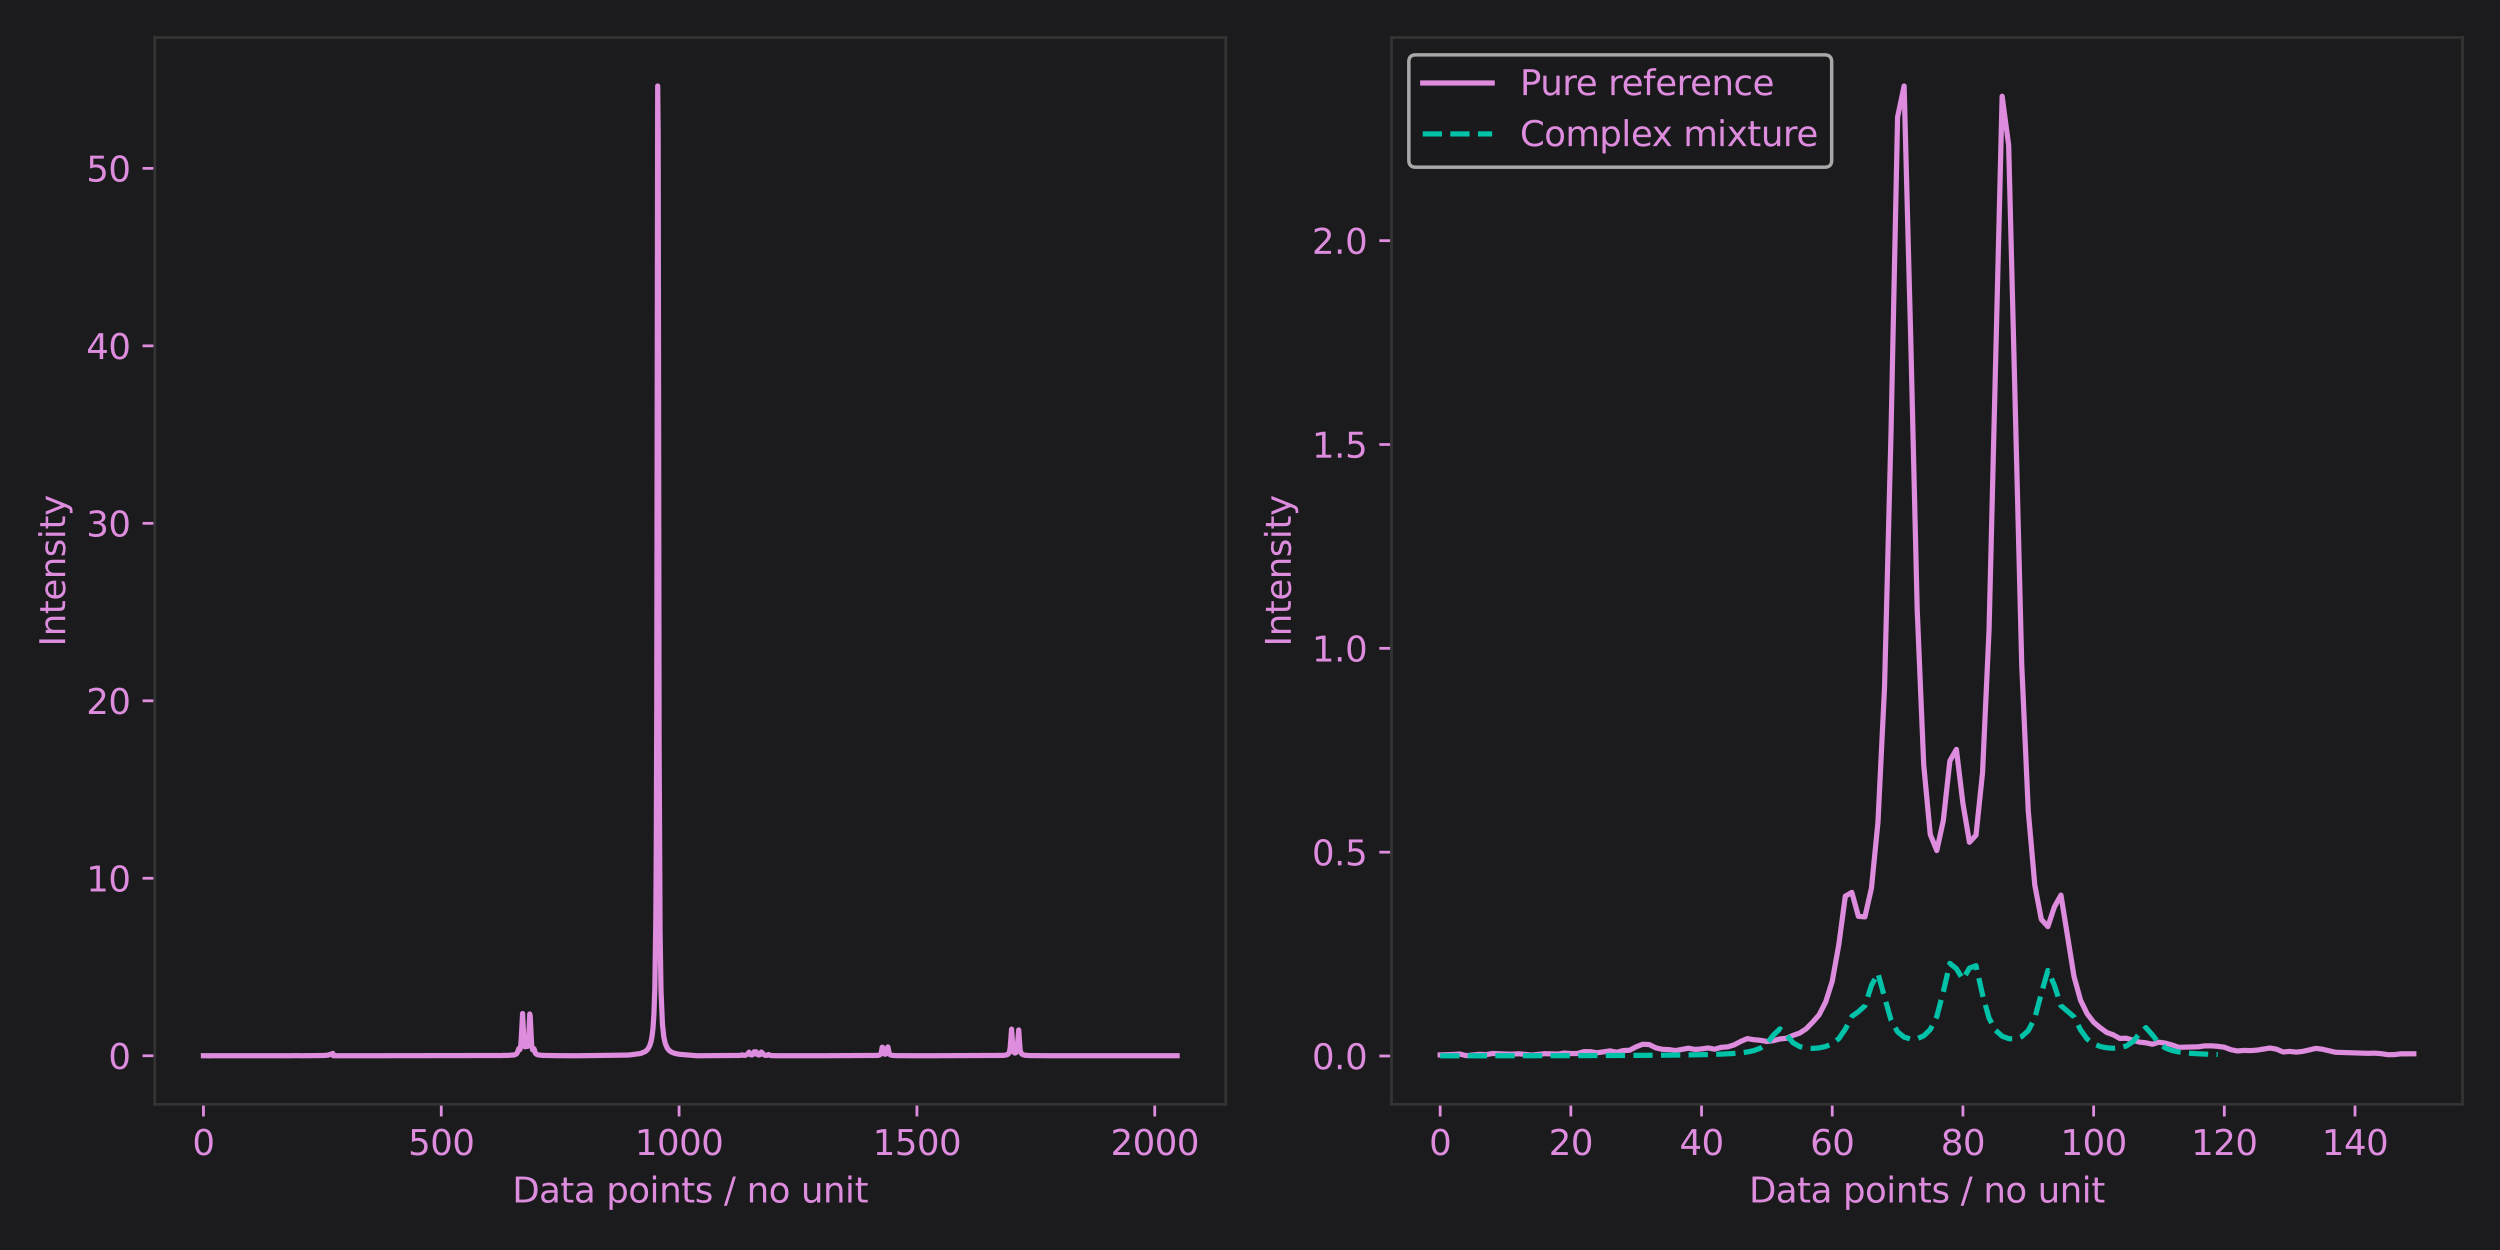 <?xml version="1.0" encoding="utf-8" standalone="no"?>
<!DOCTYPE svg PUBLIC "-//W3C//DTD SVG 1.1//EN"
  "http://www.w3.org/Graphics/SVG/1.1/DTD/svg11.dtd">
<svg xmlns:xlink="http://www.w3.org/1999/xlink" width="720pt" height="360pt" viewBox="0 0 720 360" xmlns="http://www.w3.org/2000/svg" version="1.1">
 <defs>
  <style type="text/css">*{stroke-linejoin: round; stroke-linecap: butt}</style>
 </defs>
 <g id="figure_1">
  <g id="patch_1">
   <path d="M 0 360 
L 720 360 
L 720 0 
L 0 0 
z
" style="fill: #1b1b1d"/>
  </g>
  <g id="axes_1">
   <g id="patch_2">
    <path d="M 44.57 318.04 
L 353.025 318.04 
L 353.025 10.8 
L 44.57 10.8 
z
" style="fill: #1b1b1d"/>
   </g>
   <g id="matplotlib.axis_1">
    <g id="xtick_1">
     <g id="line2d_1">
      <defs>
       <path id="mb7149b806e" d="M 0 0 
L 0 3.5 
" style="stroke: #de8cde; stroke-width: 0.8"/>
      </defs>
      <g>
       <use xlink:href="#mb7149b806e" x="58.591" y="318.04" style="fill: #de8cde; stroke: #de8cde; stroke-width: 0.8"/>
      </g>
     </g>
     <g id="text_1">
      <!-- 0 -->
      <g style="fill: #de8cde" transform="translate(55.409 332.638) scale(0.1 -0.1)">
       <defs>
        <path id="DejaVuSans-30" d="M 2034 4250 
Q 1547 4250 1301 3770 
Q 1056 3291 1056 2328 
Q 1056 1369 1301 889 
Q 1547 409 2034 409 
Q 2525 409 2770 889 
Q 3016 1369 3016 2328 
Q 3016 3291 2770 3770 
Q 2525 4250 2034 4250 
z
M 2034 4750 
Q 2819 4750 3233 4129 
Q 3647 3509 3647 2328 
Q 3647 1150 3233 529 
Q 2819 -91 2034 -91 
Q 1250 -91 836 529 
Q 422 1150 422 2328 
Q 422 3509 836 4129 
Q 1250 4750 2034 4750 
z
" transform="scale(0.016)"/>
       </defs>
       <use xlink:href="#DejaVuSans-30"/>
      </g>
     </g>
    </g>
    <g id="xtick_2">
     <g id="line2d_2">
      <g>
       <use xlink:href="#mb7149b806e" x="127.084" y="318.04" style="fill: #de8cde; stroke: #de8cde; stroke-width: 0.8"/>
      </g>
     </g>
     <g id="text_2">
      <!-- 500 -->
      <g style="fill: #de8cde" transform="translate(117.541 332.638) scale(0.1 -0.1)">
       <defs>
        <path id="DejaVuSans-35" d="M 691 4666 
L 3169 4666 
L 3169 4134 
L 1269 4134 
L 1269 2991 
Q 1406 3038 1543 3061 
Q 1681 3084 1819 3084 
Q 2600 3084 3056 2656 
Q 3513 2228 3513 1497 
Q 3513 744 3044 326 
Q 2575 -91 1722 -91 
Q 1428 -91 1123 -41 
Q 819 9 494 109 
L 494 744 
Q 775 591 1075 516 
Q 1375 441 1709 441 
Q 2250 441 2565 725 
Q 2881 1009 2881 1497 
Q 2881 1984 2565 2268 
Q 2250 2553 1709 2553 
Q 1456 2553 1204 2497 
Q 953 2441 691 2322 
L 691 4666 
z
" transform="scale(0.016)"/>
       </defs>
       <use xlink:href="#DejaVuSans-35"/>
       <use xlink:href="#DejaVuSans-30" transform="translate(63.623 0)"/>
       <use xlink:href="#DejaVuSans-30" transform="translate(127.246 0)"/>
      </g>
     </g>
    </g>
    <g id="xtick_3">
     <g id="line2d_3">
      <g>
       <use xlink:href="#mb7149b806e" x="195.578" y="318.04" style="fill: #de8cde; stroke: #de8cde; stroke-width: 0.8"/>
      </g>
     </g>
     <g id="text_3">
      <!-- 1000 -->
      <g style="fill: #de8cde" transform="translate(182.853 332.638) scale(0.1 -0.1)">
       <defs>
        <path id="DejaVuSans-31" d="M 794 531 
L 1825 531 
L 1825 4091 
L 703 3866 
L 703 4441 
L 1819 4666 
L 2450 4666 
L 2450 531 
L 3481 531 
L 3481 0 
L 794 0 
L 794 531 
z
" transform="scale(0.016)"/>
       </defs>
       <use xlink:href="#DejaVuSans-31"/>
       <use xlink:href="#DejaVuSans-30" transform="translate(63.623 0)"/>
       <use xlink:href="#DejaVuSans-30" transform="translate(127.246 0)"/>
       <use xlink:href="#DejaVuSans-30" transform="translate(190.869 0)"/>
      </g>
     </g>
    </g>
    <g id="xtick_4">
     <g id="line2d_4">
      <g>
       <use xlink:href="#mb7149b806e" x="264.072" y="318.04" style="fill: #de8cde; stroke: #de8cde; stroke-width: 0.8"/>
      </g>
     </g>
     <g id="text_4">
      <!-- 1500 -->
      <g style="fill: #de8cde" transform="translate(251.347 332.638) scale(0.1 -0.1)">
       <use xlink:href="#DejaVuSans-31"/>
       <use xlink:href="#DejaVuSans-35" transform="translate(63.623 0)"/>
       <use xlink:href="#DejaVuSans-30" transform="translate(127.246 0)"/>
       <use xlink:href="#DejaVuSans-30" transform="translate(190.869 0)"/>
      </g>
     </g>
    </g>
    <g id="xtick_5">
     <g id="line2d_5">
      <g>
       <use xlink:href="#mb7149b806e" x="332.566" y="318.04" style="fill: #de8cde; stroke: #de8cde; stroke-width: 0.8"/>
      </g>
     </g>
     <g id="text_5">
      <!-- 2000 -->
      <g style="fill: #de8cde" transform="translate(319.841 332.638) scale(0.1 -0.1)">
       <defs>
        <path id="DejaVuSans-32" d="M 1228 531 
L 3431 531 
L 3431 0 
L 469 0 
L 469 531 
Q 828 903 1448 1529 
Q 2069 2156 2228 2338 
Q 2531 2678 2651 2914 
Q 2772 3150 2772 3378 
Q 2772 3750 2511 3984 
Q 2250 4219 1831 4219 
Q 1534 4219 1204 4116 
Q 875 4013 500 3803 
L 500 4441 
Q 881 4594 1212 4672 
Q 1544 4750 1819 4750 
Q 2544 4750 2975 4387 
Q 3406 4025 3406 3419 
Q 3406 3131 3298 2873 
Q 3191 2616 2906 2266 
Q 2828 2175 2409 1742 
Q 1991 1309 1228 531 
z
" transform="scale(0.016)"/>
       </defs>
       <use xlink:href="#DejaVuSans-32"/>
       <use xlink:href="#DejaVuSans-30" transform="translate(63.623 0)"/>
       <use xlink:href="#DejaVuSans-30" transform="translate(127.246 0)"/>
       <use xlink:href="#DejaVuSans-30" transform="translate(190.869 0)"/>
      </g>
     </g>
    </g>
    <g id="text_6">
     <!-- Data points / no unit -->
     <g style="fill: #de8cde" transform="translate(147.548 346.317) scale(0.1 -0.1)">
      <defs>
       <path id="DejaVuSans-44" d="M 1259 4147 
L 1259 519 
L 2022 519 
Q 2988 519 3436 956 
Q 3884 1394 3884 2338 
Q 3884 3275 3436 3711 
Q 2988 4147 2022 4147 
L 1259 4147 
z
M 628 4666 
L 1925 4666 
Q 3281 4666 3915 4102 
Q 4550 3538 4550 2338 
Q 4550 1131 3912 565 
Q 3275 0 1925 0 
L 628 0 
L 628 4666 
z
" transform="scale(0.016)"/>
       <path id="DejaVuSans-61" d="M 2194 1759 
Q 1497 1759 1228 1600 
Q 959 1441 959 1056 
Q 959 750 1161 570 
Q 1363 391 1709 391 
Q 2188 391 2477 730 
Q 2766 1069 2766 1631 
L 2766 1759 
L 2194 1759 
z
M 3341 1997 
L 3341 0 
L 2766 0 
L 2766 531 
Q 2569 213 2275 61 
Q 1981 -91 1556 -91 
Q 1019 -91 701 211 
Q 384 513 384 1019 
Q 384 1609 779 1909 
Q 1175 2209 1959 2209 
L 2766 2209 
L 2766 2266 
Q 2766 2663 2505 2880 
Q 2244 3097 1772 3097 
Q 1472 3097 1187 3025 
Q 903 2953 641 2809 
L 641 3341 
Q 956 3463 1253 3523 
Q 1550 3584 1831 3584 
Q 2591 3584 2966 3190 
Q 3341 2797 3341 1997 
z
" transform="scale(0.016)"/>
       <path id="DejaVuSans-74" d="M 1172 4494 
L 1172 3500 
L 2356 3500 
L 2356 3053 
L 1172 3053 
L 1172 1153 
Q 1172 725 1289 603 
Q 1406 481 1766 481 
L 2356 481 
L 2356 0 
L 1766 0 
Q 1100 0 847 248 
Q 594 497 594 1153 
L 594 3053 
L 172 3053 
L 172 3500 
L 594 3500 
L 594 4494 
L 1172 4494 
z
" transform="scale(0.016)"/>
       <path id="DejaVuSans-20" transform="scale(0.016)"/>
       <path id="DejaVuSans-70" d="M 1159 525 
L 1159 -1331 
L 581 -1331 
L 581 3500 
L 1159 3500 
L 1159 2969 
Q 1341 3281 1617 3432 
Q 1894 3584 2278 3584 
Q 2916 3584 3314 3078 
Q 3713 2572 3713 1747 
Q 3713 922 3314 415 
Q 2916 -91 2278 -91 
Q 1894 -91 1617 61 
Q 1341 213 1159 525 
z
M 3116 1747 
Q 3116 2381 2855 2742 
Q 2594 3103 2138 3103 
Q 1681 3103 1420 2742 
Q 1159 2381 1159 1747 
Q 1159 1113 1420 752 
Q 1681 391 2138 391 
Q 2594 391 2855 752 
Q 3116 1113 3116 1747 
z
" transform="scale(0.016)"/>
       <path id="DejaVuSans-6f" d="M 1959 3097 
Q 1497 3097 1228 2736 
Q 959 2375 959 1747 
Q 959 1119 1226 758 
Q 1494 397 1959 397 
Q 2419 397 2687 759 
Q 2956 1122 2956 1747 
Q 2956 2369 2687 2733 
Q 2419 3097 1959 3097 
z
M 1959 3584 
Q 2709 3584 3137 3096 
Q 3566 2609 3566 1747 
Q 3566 888 3137 398 
Q 2709 -91 1959 -91 
Q 1206 -91 779 398 
Q 353 888 353 1747 
Q 353 2609 779 3096 
Q 1206 3584 1959 3584 
z
" transform="scale(0.016)"/>
       <path id="DejaVuSans-69" d="M 603 3500 
L 1178 3500 
L 1178 0 
L 603 0 
L 603 3500 
z
M 603 4863 
L 1178 4863 
L 1178 4134 
L 603 4134 
L 603 4863 
z
" transform="scale(0.016)"/>
       <path id="DejaVuSans-6e" d="M 3513 2113 
L 3513 0 
L 2938 0 
L 2938 2094 
Q 2938 2591 2744 2837 
Q 2550 3084 2163 3084 
Q 1697 3084 1428 2787 
Q 1159 2491 1159 1978 
L 1159 0 
L 581 0 
L 581 3500 
L 1159 3500 
L 1159 2956 
Q 1366 3272 1645 3428 
Q 1925 3584 2291 3584 
Q 2894 3584 3203 3211 
Q 3513 2838 3513 2113 
z
" transform="scale(0.016)"/>
       <path id="DejaVuSans-73" d="M 2834 3397 
L 2834 2853 
Q 2591 2978 2328 3040 
Q 2066 3103 1784 3103 
Q 1356 3103 1142 2972 
Q 928 2841 928 2578 
Q 928 2378 1081 2264 
Q 1234 2150 1697 2047 
L 1894 2003 
Q 2506 1872 2764 1633 
Q 3022 1394 3022 966 
Q 3022 478 2636 193 
Q 2250 -91 1575 -91 
Q 1294 -91 989 -36 
Q 684 19 347 128 
L 347 722 
Q 666 556 975 473 
Q 1284 391 1588 391 
Q 1994 391 2212 530 
Q 2431 669 2431 922 
Q 2431 1156 2273 1281 
Q 2116 1406 1581 1522 
L 1381 1569 
Q 847 1681 609 1914 
Q 372 2147 372 2553 
Q 372 3047 722 3315 
Q 1072 3584 1716 3584 
Q 2034 3584 2315 3537 
Q 2597 3491 2834 3397 
z
" transform="scale(0.016)"/>
       <path id="DejaVuSans-2f" d="M 1625 4666 
L 2156 4666 
L 531 -594 
L 0 -594 
L 1625 4666 
z
" transform="scale(0.016)"/>
       <path id="DejaVuSans-75" d="M 544 1381 
L 544 3500 
L 1119 3500 
L 1119 1403 
Q 1119 906 1312 657 
Q 1506 409 1894 409 
Q 2359 409 2629 706 
Q 2900 1003 2900 1516 
L 2900 3500 
L 3475 3500 
L 3475 0 
L 2900 0 
L 2900 538 
Q 2691 219 2414 64 
Q 2138 -91 1772 -91 
Q 1169 -91 856 284 
Q 544 659 544 1381 
z
M 1991 3584 
L 1991 3584 
z
" transform="scale(0.016)"/>
      </defs>
      <use xlink:href="#DejaVuSans-44"/>
      <use xlink:href="#DejaVuSans-61" transform="translate(77.002 0)"/>
      <use xlink:href="#DejaVuSans-74" transform="translate(138.281 0)"/>
      <use xlink:href="#DejaVuSans-61" transform="translate(177.49 0)"/>
      <use xlink:href="#DejaVuSans-20" transform="translate(238.77 0)"/>
      <use xlink:href="#DejaVuSans-70" transform="translate(270.557 0)"/>
      <use xlink:href="#DejaVuSans-6f" transform="translate(334.033 0)"/>
      <use xlink:href="#DejaVuSans-69" transform="translate(395.215 0)"/>
      <use xlink:href="#DejaVuSans-6e" transform="translate(422.998 0)"/>
      <use xlink:href="#DejaVuSans-74" transform="translate(486.377 0)"/>
      <use xlink:href="#DejaVuSans-73" transform="translate(525.586 0)"/>
      <use xlink:href="#DejaVuSans-20" transform="translate(577.686 0)"/>
      <use xlink:href="#DejaVuSans-2f" transform="translate(609.473 0)"/>
      <use xlink:href="#DejaVuSans-20" transform="translate(643.164 0)"/>
      <use xlink:href="#DejaVuSans-6e" transform="translate(674.951 0)"/>
      <use xlink:href="#DejaVuSans-6f" transform="translate(738.33 0)"/>
      <use xlink:href="#DejaVuSans-20" transform="translate(799.512 0)"/>
      <use xlink:href="#DejaVuSans-75" transform="translate(831.299 0)"/>
      <use xlink:href="#DejaVuSans-6e" transform="translate(894.678 0)"/>
      <use xlink:href="#DejaVuSans-69" transform="translate(958.057 0)"/>
      <use xlink:href="#DejaVuSans-74" transform="translate(985.84 0)"/>
     </g>
    </g>
   </g>
   <g id="matplotlib.axis_2">
    <g id="ytick_1">
     <g id="line2d_6">
      <defs>
       <path id="m77888a4be8" d="M 0 0 
L -3.5 0 
" style="stroke: #de8cde; stroke-width: 0.8"/>
      </defs>
      <g>
       <use xlink:href="#m77888a4be8" x="44.57" y="304.058" style="fill: #de8cde; stroke: #de8cde; stroke-width: 0.8"/>
      </g>
     </g>
     <g id="text_7">
      <!-- 0 -->
      <g style="fill: #de8cde" transform="translate(31.207 307.858) scale(0.1 -0.1)">
       <use xlink:href="#DejaVuSans-30"/>
      </g>
     </g>
    </g>
    <g id="ytick_2">
     <g id="line2d_7">
      <g>
       <use xlink:href="#m77888a4be8" x="44.57" y="252.945" style="fill: #de8cde; stroke: #de8cde; stroke-width: 0.8"/>
      </g>
     </g>
     <g id="text_8">
      <!-- 10 -->
      <g style="fill: #de8cde" transform="translate(24.845 256.744) scale(0.1 -0.1)">
       <use xlink:href="#DejaVuSans-31"/>
       <use xlink:href="#DejaVuSans-30" transform="translate(63.623 0)"/>
      </g>
     </g>
    </g>
    <g id="ytick_3">
     <g id="line2d_8">
      <g>
       <use xlink:href="#m77888a4be8" x="44.57" y="201.831" style="fill: #de8cde; stroke: #de8cde; stroke-width: 0.8"/>
      </g>
     </g>
     <g id="text_9">
      <!-- 20 -->
      <g style="fill: #de8cde" transform="translate(24.845 205.63) scale(0.1 -0.1)">
       <use xlink:href="#DejaVuSans-32"/>
       <use xlink:href="#DejaVuSans-30" transform="translate(63.623 0)"/>
      </g>
     </g>
    </g>
    <g id="ytick_4">
     <g id="line2d_9">
      <g>
       <use xlink:href="#m77888a4be8" x="44.57" y="150.717" style="fill: #de8cde; stroke: #de8cde; stroke-width: 0.8"/>
      </g>
     </g>
     <g id="text_10">
      <!-- 30 -->
      <g style="fill: #de8cde" transform="translate(24.845 154.516) scale(0.1 -0.1)">
       <defs>
        <path id="DejaVuSans-33" d="M 2597 2516 
Q 3050 2419 3304 2112 
Q 3559 1806 3559 1356 
Q 3559 666 3084 287 
Q 2609 -91 1734 -91 
Q 1441 -91 1130 -33 
Q 819 25 488 141 
L 488 750 
Q 750 597 1062 519 
Q 1375 441 1716 441 
Q 2309 441 2620 675 
Q 2931 909 2931 1356 
Q 2931 1769 2642 2001 
Q 2353 2234 1838 2234 
L 1294 2234 
L 1294 2753 
L 1863 2753 
Q 2328 2753 2575 2939 
Q 2822 3125 2822 3475 
Q 2822 3834 2567 4026 
Q 2313 4219 1838 4219 
Q 1578 4219 1281 4162 
Q 984 4106 628 3988 
L 628 4550 
Q 988 4650 1302 4700 
Q 1616 4750 1894 4750 
Q 2613 4750 3031 4423 
Q 3450 4097 3450 3541 
Q 3450 3153 3228 2886 
Q 3006 2619 2597 2516 
z
" transform="scale(0.016)"/>
       </defs>
       <use xlink:href="#DejaVuSans-33"/>
       <use xlink:href="#DejaVuSans-30" transform="translate(63.623 0)"/>
      </g>
     </g>
    </g>
    <g id="ytick_5">
     <g id="line2d_10">
      <g>
       <use xlink:href="#m77888a4be8" x="44.57" y="99.603" style="fill: #de8cde; stroke: #de8cde; stroke-width: 0.8"/>
      </g>
     </g>
     <g id="text_11">
      <!-- 40 -->
      <g style="fill: #de8cde" transform="translate(24.845 103.402) scale(0.1 -0.1)">
       <defs>
        <path id="DejaVuSans-34" d="M 2419 4116 
L 825 1625 
L 2419 1625 
L 2419 4116 
z
M 2253 4666 
L 3047 4666 
L 3047 1625 
L 3713 1625 
L 3713 1100 
L 3047 1100 
L 3047 0 
L 2419 0 
L 2419 1100 
L 313 1100 
L 313 1709 
L 2253 4666 
z
" transform="scale(0.016)"/>
       </defs>
       <use xlink:href="#DejaVuSans-34"/>
       <use xlink:href="#DejaVuSans-30" transform="translate(63.623 0)"/>
      </g>
     </g>
    </g>
    <g id="ytick_6">
     <g id="line2d_11">
      <g>
       <use xlink:href="#m77888a4be8" x="44.57" y="48.49" style="fill: #de8cde; stroke: #de8cde; stroke-width: 0.8"/>
      </g>
     </g>
     <g id="text_12">
      <!-- 50 -->
      <g style="fill: #de8cde" transform="translate(24.845 52.289) scale(0.1 -0.1)">
       <use xlink:href="#DejaVuSans-35"/>
       <use xlink:href="#DejaVuSans-30" transform="translate(63.623 0)"/>
      </g>
     </g>
    </g>
    <g id="text_13">
     <!-- Intensity -->
     <g style="fill: #de8cde" transform="translate(18.765 186.183) rotate(-90) scale(0.1 -0.1)">
      <defs>
       <path id="DejaVuSans-49" d="M 628 4666 
L 1259 4666 
L 1259 0 
L 628 0 
L 628 4666 
z
" transform="scale(0.016)"/>
       <path id="DejaVuSans-65" d="M 3597 1894 
L 3597 1613 
L 953 1613 
Q 991 1019 1311 708 
Q 1631 397 2203 397 
Q 2534 397 2845 478 
Q 3156 559 3463 722 
L 3463 178 
Q 3153 47 2828 -22 
Q 2503 -91 2169 -91 
Q 1331 -91 842 396 
Q 353 884 353 1716 
Q 353 2575 817 3079 
Q 1281 3584 2069 3584 
Q 2775 3584 3186 3129 
Q 3597 2675 3597 1894 
z
M 3022 2063 
Q 3016 2534 2758 2815 
Q 2500 3097 2075 3097 
Q 1594 3097 1305 2825 
Q 1016 2553 972 2059 
L 3022 2063 
z
" transform="scale(0.016)"/>
       <path id="DejaVuSans-79" d="M 2059 -325 
Q 1816 -950 1584 -1140 
Q 1353 -1331 966 -1331 
L 506 -1331 
L 506 -850 
L 844 -850 
Q 1081 -850 1212 -737 
Q 1344 -625 1503 -206 
L 1606 56 
L 191 3500 
L 800 3500 
L 1894 763 
L 2988 3500 
L 3597 3500 
L 2059 -325 
z
" transform="scale(0.016)"/>
      </defs>
      <use xlink:href="#DejaVuSans-49"/>
      <use xlink:href="#DejaVuSans-6e" transform="translate(29.492 0)"/>
      <use xlink:href="#DejaVuSans-74" transform="translate(92.871 0)"/>
      <use xlink:href="#DejaVuSans-65" transform="translate(132.08 0)"/>
      <use xlink:href="#DejaVuSans-6e" transform="translate(193.604 0)"/>
      <use xlink:href="#DejaVuSans-73" transform="translate(256.982 0)"/>
      <use xlink:href="#DejaVuSans-69" transform="translate(309.082 0)"/>
      <use xlink:href="#DejaVuSans-74" transform="translate(336.865 0)"/>
      <use xlink:href="#DejaVuSans-79" transform="translate(376.074 0)"/>
     </g>
    </g>
   </g>
   <g id="line2d_12">
    <path d="M 58.591 304.046 
L 59.961 304.059 
L 61.056 304.059 
L 63.933 304.048 
L 64.481 304.053 
L 66.262 304.053 
L 81.057 304.059 
L 83.522 304.052 
L 85.44 304.025 
L 86.947 304.051 
L 88.043 304.039 
L 92.016 303.998 
L 92.838 303.994 
L 94.481 303.89 
L 95.714 303.463 
L 95.851 303.369 
L 95.988 304.052 
L 97.495 304.061 
L 98.454 304.051 
L 102.29 304.056 
L 102.975 304.05 
L 104.071 304.054 
L 144.756 303.986 
L 145.167 303.915 
L 145.715 303.99 
L 147.496 303.861 
L 148.044 303.836 
L 148.729 303.541 
L 149.003 303.121 
L 149.413 302.007 
L 149.55 302.307 
L 149.687 302.314 
L 149.824 301.953 
L 149.961 301.126 
L 150.098 299.442 
L 150.509 291.896 
L 150.92 300.408 
L 151.194 301.482 
L 151.331 301.106 
L 151.605 300.214 
L 151.879 301.378 
L 152.016 301.29 
L 152.153 300.507 
L 152.29 298.712 
L 152.564 292.025 
L 152.701 292.641 
L 153.112 300.986 
L 153.386 302.346 
L 153.523 302.435 
L 153.797 302.041 
L 154.208 303.359 
L 154.619 303.703 
L 155.167 303.835 
L 156.263 303.949 
L 160.099 304.021 
L 165.441 304.057 
L 166.263 304.055 
L 180.099 303.874 
L 181.332 303.823 
L 184.482 303.405 
L 185.852 302.833 
L 186.537 302.197 
L 187.085 301.245 
L 187.496 299.965 
L 187.77 298.564 
L 188.044 296.322 
L 188.318 292.371 
L 188.592 284.511 
L 188.866 265.63 
L 189.003 244.962 
L 189.14 205.585 
L 189.414 24.765 
L 189.551 39.086 
L 189.825 214.134 
L 190.099 268.025 
L 190.373 285.429 
L 190.784 294.966 
L 191.195 298.712 
L 191.606 300.543 
L 192.154 301.835 
L 192.702 302.516 
L 193.386 303.015 
L 194.345 303.375 
L 195.578 303.628 
L 200.784 304.057 
L 213.25 303.96 
L 213.798 303.797 
L 214.209 303.959 
L 214.757 303.904 
L 215.031 303.722 
L 215.305 303.503 
L 215.441 303.429 
L 215.715 303.022 
L 216.126 303.755 
L 216.537 303.84 
L 216.811 303.726 
L 217.085 303.251 
L 217.222 302.897 
L 217.496 303.097 
L 217.77 302.926 
L 218.181 303.736 
L 218.592 303.843 
L 218.866 303.74 
L 219.14 303.272 
L 219.277 302.985 
L 219.825 303.567 
L 220.236 303.905 
L 220.784 303.955 
L 221.195 303.777 
L 221.332 303.702 
L 221.88 303.99 
L 223.113 304.043 
L 236.127 304.057 
L 252.839 303.96 
L 253.387 303.802 
L 253.661 303.519 
L 253.798 303.18 
L 254.072 301.594 
L 254.209 301.645 
L 254.483 303.162 
L 254.757 303.588 
L 255.031 303.61 
L 255.305 303.273 
L 255.716 301.515 
L 256.127 303.466 
L 256.401 303.786 
L 256.949 303.957 
L 258.456 304.033 
L 267.223 304.056 
L 289.004 303.957 
L 289.963 303.794 
L 290.374 303.552 
L 290.648 303.129 
L 290.922 301.874 
L 291.333 296.395 
L 291.744 302.216 
L 292.018 303.086 
L 292.292 303.291 
L 292.566 303.167 
L 292.839 302.52 
L 292.976 301.684 
L 293.387 296.617 
L 293.798 302.41 
L 294.072 303.296 
L 294.483 303.71 
L 295.168 303.907 
L 296.675 304.006 
L 302.566 304.05 
L 339.004 304.058 
L 339.004 304.058 
" clip-path="url(#p68153b5eac)" style="fill: none; stroke: #de8cde; stroke-width: 1.5; stroke-linecap: square"/>
   </g>
   <g id="patch_3">
    <path d="M 44.57 318.04 
L 44.57 10.8 
" style="fill: none; stroke: #333333; stroke-width: 0.8; stroke-linejoin: miter; stroke-linecap: square"/>
   </g>
   <g id="patch_4">
    <path d="M 353.025 318.04 
L 353.025 10.8 
" style="fill: none; stroke: #333333; stroke-width: 0.8; stroke-linejoin: miter; stroke-linecap: square"/>
   </g>
   <g id="patch_5">
    <path d="M 44.57 318.04 
L 353.025 318.04 
" style="fill: none; stroke: #333333; stroke-width: 0.8; stroke-linejoin: miter; stroke-linecap: square"/>
   </g>
   <g id="patch_6">
    <path d="M 44.57 10.8 
L 353.025 10.8 
" style="fill: none; stroke: #333333; stroke-width: 0.8; stroke-linejoin: miter; stroke-linecap: square"/>
   </g>
  </g>
  <g id="axes_2">
   <g id="patch_7">
    <path d="M 400.745 318.04 
L 709.2 318.04 
L 709.2 10.8 
L 400.745 10.8 
z
" style="fill: #1b1b1d"/>
   </g>
   <g id="matplotlib.axis_3">
    <g id="xtick_6">
     <g id="line2d_13">
      <g>
       <use xlink:href="#mb7149b806e" x="414.766" y="318.04" style="fill: #de8cde; stroke: #de8cde; stroke-width: 0.8"/>
      </g>
     </g>
     <g id="text_14">
      <!-- 0 -->
      <g style="fill: #de8cde" transform="translate(411.584 332.638) scale(0.1 -0.1)">
       <use xlink:href="#DejaVuSans-30"/>
      </g>
     </g>
    </g>
    <g id="xtick_7">
     <g id="line2d_14">
      <g>
       <use xlink:href="#mb7149b806e" x="452.405" y="318.04" style="fill: #de8cde; stroke: #de8cde; stroke-width: 0.8"/>
      </g>
     </g>
     <g id="text_15">
      <!-- 20 -->
      <g style="fill: #de8cde" transform="translate(446.043 332.638) scale(0.1 -0.1)">
       <use xlink:href="#DejaVuSans-32"/>
       <use xlink:href="#DejaVuSans-30" transform="translate(63.623 0)"/>
      </g>
     </g>
    </g>
    <g id="xtick_8">
     <g id="line2d_15">
      <g>
       <use xlink:href="#mb7149b806e" x="490.045" y="318.04" style="fill: #de8cde; stroke: #de8cde; stroke-width: 0.8"/>
      </g>
     </g>
     <g id="text_16">
      <!-- 40 -->
      <g style="fill: #de8cde" transform="translate(483.682 332.638) scale(0.1 -0.1)">
       <use xlink:href="#DejaVuSans-34"/>
       <use xlink:href="#DejaVuSans-30" transform="translate(63.623 0)"/>
      </g>
     </g>
    </g>
    <g id="xtick_9">
     <g id="line2d_16">
      <g>
       <use xlink:href="#mb7149b806e" x="527.684" y="318.04" style="fill: #de8cde; stroke: #de8cde; stroke-width: 0.8"/>
      </g>
     </g>
     <g id="text_17">
      <!-- 60 -->
      <g style="fill: #de8cde" transform="translate(521.321 332.638) scale(0.1 -0.1)">
       <defs>
        <path id="DejaVuSans-36" d="M 2113 2584 
Q 1688 2584 1439 2293 
Q 1191 2003 1191 1497 
Q 1191 994 1439 701 
Q 1688 409 2113 409 
Q 2538 409 2786 701 
Q 3034 994 3034 1497 
Q 3034 2003 2786 2293 
Q 2538 2584 2113 2584 
z
M 3366 4563 
L 3366 3988 
Q 3128 4100 2886 4159 
Q 2644 4219 2406 4219 
Q 1781 4219 1451 3797 
Q 1122 3375 1075 2522 
Q 1259 2794 1537 2939 
Q 1816 3084 2150 3084 
Q 2853 3084 3261 2657 
Q 3669 2231 3669 1497 
Q 3669 778 3244 343 
Q 2819 -91 2113 -91 
Q 1303 -91 875 529 
Q 447 1150 447 2328 
Q 447 3434 972 4092 
Q 1497 4750 2381 4750 
Q 2619 4750 2861 4703 
Q 3103 4656 3366 4563 
z
" transform="scale(0.016)"/>
       </defs>
       <use xlink:href="#DejaVuSans-36"/>
       <use xlink:href="#DejaVuSans-30" transform="translate(63.623 0)"/>
      </g>
     </g>
    </g>
    <g id="xtick_10">
     <g id="line2d_17">
      <g>
       <use xlink:href="#mb7149b806e" x="565.323" y="318.04" style="fill: #de8cde; stroke: #de8cde; stroke-width: 0.8"/>
      </g>
     </g>
     <g id="text_18">
      <!-- 80 -->
      <g style="fill: #de8cde" transform="translate(558.961 332.638) scale(0.1 -0.1)">
       <defs>
        <path id="DejaVuSans-38" d="M 2034 2216 
Q 1584 2216 1326 1975 
Q 1069 1734 1069 1313 
Q 1069 891 1326 650 
Q 1584 409 2034 409 
Q 2484 409 2743 651 
Q 3003 894 3003 1313 
Q 3003 1734 2745 1975 
Q 2488 2216 2034 2216 
z
M 1403 2484 
Q 997 2584 770 2862 
Q 544 3141 544 3541 
Q 544 4100 942 4425 
Q 1341 4750 2034 4750 
Q 2731 4750 3128 4425 
Q 3525 4100 3525 3541 
Q 3525 3141 3298 2862 
Q 3072 2584 2669 2484 
Q 3125 2378 3379 2068 
Q 3634 1759 3634 1313 
Q 3634 634 3220 271 
Q 2806 -91 2034 -91 
Q 1263 -91 848 271 
Q 434 634 434 1313 
Q 434 1759 690 2068 
Q 947 2378 1403 2484 
z
M 1172 3481 
Q 1172 3119 1398 2916 
Q 1625 2713 2034 2713 
Q 2441 2713 2670 2916 
Q 2900 3119 2900 3481 
Q 2900 3844 2670 4047 
Q 2441 4250 2034 4250 
Q 1625 4250 1398 4047 
Q 1172 3844 1172 3481 
z
" transform="scale(0.016)"/>
       </defs>
       <use xlink:href="#DejaVuSans-38"/>
       <use xlink:href="#DejaVuSans-30" transform="translate(63.623 0)"/>
      </g>
     </g>
    </g>
    <g id="xtick_11">
     <g id="line2d_18">
      <g>
       <use xlink:href="#mb7149b806e" x="602.963" y="318.04" style="fill: #de8cde; stroke: #de8cde; stroke-width: 0.8"/>
      </g>
     </g>
     <g id="text_19">
      <!-- 100 -->
      <g style="fill: #de8cde" transform="translate(593.419 332.638) scale(0.1 -0.1)">
       <use xlink:href="#DejaVuSans-31"/>
       <use xlink:href="#DejaVuSans-30" transform="translate(63.623 0)"/>
       <use xlink:href="#DejaVuSans-30" transform="translate(127.246 0)"/>
      </g>
     </g>
    </g>
    <g id="xtick_12">
     <g id="line2d_19">
      <g>
       <use xlink:href="#mb7149b806e" x="640.602" y="318.04" style="fill: #de8cde; stroke: #de8cde; stroke-width: 0.8"/>
      </g>
     </g>
     <g id="text_20">
      <!-- 120 -->
      <g style="fill: #de8cde" transform="translate(631.058 332.638) scale(0.1 -0.1)">
       <use xlink:href="#DejaVuSans-31"/>
       <use xlink:href="#DejaVuSans-32" transform="translate(63.623 0)"/>
       <use xlink:href="#DejaVuSans-30" transform="translate(127.246 0)"/>
      </g>
     </g>
    </g>
    <g id="xtick_13">
     <g id="line2d_20">
      <g>
       <use xlink:href="#mb7149b806e" x="678.242" y="318.04" style="fill: #de8cde; stroke: #de8cde; stroke-width: 0.8"/>
      </g>
     </g>
     <g id="text_21">
      <!-- 140 -->
      <g style="fill: #de8cde" transform="translate(668.698 332.638) scale(0.1 -0.1)">
       <use xlink:href="#DejaVuSans-31"/>
       <use xlink:href="#DejaVuSans-34" transform="translate(63.623 0)"/>
       <use xlink:href="#DejaVuSans-30" transform="translate(127.246 0)"/>
      </g>
     </g>
    </g>
    <g id="text_22">
     <!-- Data points / no unit -->
     <g style="fill: #de8cde" transform="translate(503.723 346.317) scale(0.1 -0.1)">
      <use xlink:href="#DejaVuSans-44"/>
      <use xlink:href="#DejaVuSans-61" transform="translate(77.002 0)"/>
      <use xlink:href="#DejaVuSans-74" transform="translate(138.281 0)"/>
      <use xlink:href="#DejaVuSans-61" transform="translate(177.49 0)"/>
      <use xlink:href="#DejaVuSans-20" transform="translate(238.77 0)"/>
      <use xlink:href="#DejaVuSans-70" transform="translate(270.557 0)"/>
      <use xlink:href="#DejaVuSans-6f" transform="translate(334.033 0)"/>
      <use xlink:href="#DejaVuSans-69" transform="translate(395.215 0)"/>
      <use xlink:href="#DejaVuSans-6e" transform="translate(422.998 0)"/>
      <use xlink:href="#DejaVuSans-74" transform="translate(486.377 0)"/>
      <use xlink:href="#DejaVuSans-73" transform="translate(525.586 0)"/>
      <use xlink:href="#DejaVuSans-20" transform="translate(577.686 0)"/>
      <use xlink:href="#DejaVuSans-2f" transform="translate(609.473 0)"/>
      <use xlink:href="#DejaVuSans-20" transform="translate(643.164 0)"/>
      <use xlink:href="#DejaVuSans-6e" transform="translate(674.951 0)"/>
      <use xlink:href="#DejaVuSans-6f" transform="translate(738.33 0)"/>
      <use xlink:href="#DejaVuSans-20" transform="translate(799.512 0)"/>
      <use xlink:href="#DejaVuSans-75" transform="translate(831.299 0)"/>
      <use xlink:href="#DejaVuSans-6e" transform="translate(894.678 0)"/>
      <use xlink:href="#DejaVuSans-69" transform="translate(958.057 0)"/>
      <use xlink:href="#DejaVuSans-74" transform="translate(985.84 0)"/>
     </g>
    </g>
   </g>
   <g id="matplotlib.axis_4">
    <g id="ytick_7">
     <g id="line2d_21">
      <g>
       <use xlink:href="#m77888a4be8" x="400.745" y="304.134" style="fill: #de8cde; stroke: #de8cde; stroke-width: 0.8"/>
      </g>
     </g>
     <g id="text_23">
      <!-- 0.0 -->
      <g style="fill: #de8cde" transform="translate(377.842 307.933) scale(0.1 -0.1)">
       <defs>
        <path id="DejaVuSans-2e" d="M 684 794 
L 1344 794 
L 1344 0 
L 684 0 
L 684 794 
z
" transform="scale(0.016)"/>
       </defs>
       <use xlink:href="#DejaVuSans-30"/>
       <use xlink:href="#DejaVuSans-2e" transform="translate(63.623 0)"/>
       <use xlink:href="#DejaVuSans-30" transform="translate(95.41 0)"/>
      </g>
     </g>
    </g>
    <g id="ytick_8">
     <g id="line2d_22">
      <g>
       <use xlink:href="#m77888a4be8" x="400.745" y="245.427" style="fill: #de8cde; stroke: #de8cde; stroke-width: 0.8"/>
      </g>
     </g>
     <g id="text_24">
      <!-- 0.5 -->
      <g style="fill: #de8cde" transform="translate(377.842 249.227) scale(0.1 -0.1)">
       <use xlink:href="#DejaVuSans-30"/>
       <use xlink:href="#DejaVuSans-2e" transform="translate(63.623 0)"/>
       <use xlink:href="#DejaVuSans-35" transform="translate(95.41 0)"/>
      </g>
     </g>
    </g>
    <g id="ytick_9">
     <g id="line2d_23">
      <g>
       <use xlink:href="#m77888a4be8" x="400.745" y="186.721" style="fill: #de8cde; stroke: #de8cde; stroke-width: 0.8"/>
      </g>
     </g>
     <g id="text_25">
      <!-- 1.0 -->
      <g style="fill: #de8cde" transform="translate(377.842 190.52) scale(0.1 -0.1)">
       <use xlink:href="#DejaVuSans-31"/>
       <use xlink:href="#DejaVuSans-2e" transform="translate(63.623 0)"/>
       <use xlink:href="#DejaVuSans-30" transform="translate(95.41 0)"/>
      </g>
     </g>
    </g>
    <g id="ytick_10">
     <g id="line2d_24">
      <g>
       <use xlink:href="#m77888a4be8" x="400.745" y="128.015" style="fill: #de8cde; stroke: #de8cde; stroke-width: 0.8"/>
      </g>
     </g>
     <g id="text_26">
      <!-- 1.5 -->
      <g style="fill: #de8cde" transform="translate(377.842 131.814) scale(0.1 -0.1)">
       <use xlink:href="#DejaVuSans-31"/>
       <use xlink:href="#DejaVuSans-2e" transform="translate(63.623 0)"/>
       <use xlink:href="#DejaVuSans-35" transform="translate(95.41 0)"/>
      </g>
     </g>
    </g>
    <g id="ytick_11">
     <g id="line2d_25">
      <g>
       <use xlink:href="#m77888a4be8" x="400.745" y="69.308" style="fill: #de8cde; stroke: #de8cde; stroke-width: 0.8"/>
      </g>
     </g>
     <g id="text_27">
      <!-- 2.0 -->
      <g style="fill: #de8cde" transform="translate(377.842 73.107) scale(0.1 -0.1)">
       <use xlink:href="#DejaVuSans-32"/>
       <use xlink:href="#DejaVuSans-2e" transform="translate(63.623 0)"/>
       <use xlink:href="#DejaVuSans-30" transform="translate(95.41 0)"/>
      </g>
     </g>
    </g>
    <g id="text_28">
     <!-- Intensity -->
     <g style="fill: #de8cde" transform="translate(371.762 186.183) rotate(-90) scale(0.1 -0.1)">
      <use xlink:href="#DejaVuSans-49"/>
      <use xlink:href="#DejaVuSans-6e" transform="translate(29.492 0)"/>
      <use xlink:href="#DejaVuSans-74" transform="translate(92.871 0)"/>
      <use xlink:href="#DejaVuSans-65" transform="translate(132.08 0)"/>
      <use xlink:href="#DejaVuSans-6e" transform="translate(193.604 0)"/>
      <use xlink:href="#DejaVuSans-73" transform="translate(256.982 0)"/>
      <use xlink:href="#DejaVuSans-69" transform="translate(309.082 0)"/>
      <use xlink:href="#DejaVuSans-74" transform="translate(336.865 0)"/>
      <use xlink:href="#DejaVuSans-79" transform="translate(376.074 0)"/>
     </g>
    </g>
   </g>
   <g id="line2d_26">
    <path d="M 414.766 303.818 
L 418.53 303.694 
L 420.412 303.558 
L 422.294 304.03 
L 426.058 303.645 
L 427.939 303.756 
L 429.821 303.399 
L 433.585 303.572 
L 435.467 303.608 
L 437.349 303.476 
L 441.113 303.856 
L 444.877 303.462 
L 448.641 303.571 
L 450.523 303.282 
L 452.405 303.43 
L 454.287 303.406 
L 456.169 302.861 
L 458.051 302.889 
L 459.933 303.198 
L 463.697 302.658 
L 465.579 303.046 
L 467.461 302.563 
L 469.343 302.463 
L 471.225 301.469 
L 473.107 300.746 
L 474.989 300.837 
L 476.871 301.779 
L 478.753 302.212 
L 480.635 302.285 
L 482.517 302.57 
L 486.281 301.884 
L 488.163 302.243 
L 490.045 302.09 
L 491.926 301.811 
L 493.808 302.168 
L 495.69 301.631 
L 497.572 301.512 
L 499.454 300.916 
L 501.336 299.925 
L 503.218 299.116 
L 505.1 299.434 
L 506.982 299.603 
L 508.864 299.947 
L 510.746 299.708 
L 512.628 299.224 
L 514.51 299.02 
L 516.392 298.19 
L 518.274 297.545 
L 520.156 296.319 
L 522.038 294.403 
L 523.92 292.253 
L 525.802 288.549 
L 527.684 282.601 
L 529.566 272.138 
L 531.448 258.1 
L 533.33 257.003 
L 535.212 263.898 
L 537.094 264.07 
L 538.976 255.779 
L 540.858 236.777 
L 542.74 198.099 
L 544.622 124.245 
L 546.504 33.74 
L 548.386 24.765 
L 550.268 96.687 
L 552.15 175.467 
L 554.032 220.289 
L 555.913 240.315 
L 557.795 244.954 
L 559.677 236.323 
L 561.559 219.149 
L 563.441 215.829 
L 565.323 231.409 
L 567.205 242.573 
L 569.087 240.543 
L 570.969 222.562 
L 572.851 181.315 
L 576.615 27.724 
L 578.497 41.864 
L 582.261 191.522 
L 584.143 233.571 
L 586.025 254.926 
L 587.907 264.811 
L 589.789 266.856 
L 591.671 261.172 
L 593.553 257.793 
L 597.317 281.247 
L 599.199 288.062 
L 601.081 291.936 
L 602.963 294.393 
L 604.845 295.974 
L 606.727 297.354 
L 608.609 298.027 
L 610.491 299.072 
L 612.373 299.01 
L 616.137 300.118 
L 618.019 300.329 
L 619.9 300.742 
L 621.782 300.15 
L 623.664 300.439 
L 625.546 300.952 
L 627.428 301.625 
L 633.074 301.484 
L 634.956 301.212 
L 636.838 301.201 
L 638.72 301.342 
L 640.602 301.598 
L 642.484 302.307 
L 644.366 302.682 
L 646.248 302.52 
L 648.13 302.576 
L 650.012 302.438 
L 653.776 301.832 
L 655.658 302.171 
L 657.54 302.972 
L 659.422 302.8 
L 661.304 303.009 
L 663.186 302.808 
L 666.95 301.939 
L 668.832 302.172 
L 672.596 303.051 
L 682.006 303.359 
L 683.887 303.304 
L 685.769 303.45 
L 687.651 303.736 
L 689.533 303.736 
L 691.415 303.505 
L 695.179 303.5 
L 695.179 303.5 
" clip-path="url(#pcf9ba4875b)" style="fill: none; stroke: #de8cde; stroke-width: 1.5; stroke-linecap: square"/>
   </g>
   <g id="line2d_27">
    <path d="M 414.766 304.075 
L 416.648 304.073 
L 418.53 304.071 
L 420.412 304.069 
L 422.294 304.067 
L 424.176 304.065 
L 426.058 304.063 
L 427.939 304.061 
L 429.821 304.059 
L 431.703 304.056 
L 433.585 304.054 
L 435.467 304.051 
L 437.349 304.048 
L 439.231 304.045 
L 441.113 304.042 
L 442.995 304.039 
L 444.877 304.035 
L 446.759 304.031 
L 448.641 304.027 
L 450.523 304.023 
L 452.405 304.019 
L 454.287 304.014 
L 456.169 304.009 
L 458.051 304.003 
L 459.933 303.997 
L 461.815 303.99 
L 463.697 303.983 
L 465.579 303.976 
L 467.461 303.967 
L 469.343 303.958 
L 471.225 303.949 
L 473.107 303.938 
L 474.989 303.926 
L 476.871 303.912 
L 478.753 303.897 
L 480.635 303.88 
L 482.517 303.861 
L 484.399 303.839 
L 486.281 303.814 
L 488.163 303.784 
L 490.045 303.749 
L 491.926 303.707 
L 493.808 303.654 
L 495.69 303.588 
L 497.572 303.502 
L 499.454 303.386 
L 501.336 303.221 
L 503.218 302.974 
L 505.1 302.574 
L 506.982 301.868 
L 508.864 300.521 
L 510.746 298.112 
L 512.628 296.3 
L 514.51 298.13 
L 516.392 300.301 
L 518.274 301.399 
L 520.156 301.847 
L 522.038 301.943 
L 523.92 301.791 
L 525.802 301.382 
L 527.684 300.597 
L 529.566 299.128 
L 531.448 296.399 
L 533.33 292.73 
L 535.212 291.367 
L 537.094 289.672 
L 538.976 283.794 
L 540.858 280.336 
L 542.74 287.196 
L 544.622 293.79 
L 546.504 297.156 
L 548.386 298.691 
L 550.268 299.246 
L 552.15 299.128 
L 554.032 298.326 
L 555.913 296.502 
L 557.795 292.766 
L 559.677 285.592 
L 561.559 277.447 
L 563.441 278.981 
L 565.323 282.044 
L 567.205 278.818 
L 569.087 278.115 
L 570.969 286.46 
L 572.851 293.239 
L 574.733 296.726 
L 576.615 298.417 
L 578.497 299.135 
L 580.379 299.177 
L 582.261 298.526 
L 584.143 296.829 
L 586.025 293.151 
L 587.907 286.082 
L 589.789 279.481 
L 591.671 283.778 
L 593.553 289.632 
L 595.435 291.233 
L 597.317 292.858 
L 599.199 296.58 
L 601.081 299.213 
L 602.963 300.623 
L 604.845 301.377 
L 606.727 301.763 
L 608.609 301.892 
L 610.491 301.761 
L 612.373 301.249 
L 614.255 300.026 
L 616.137 297.671 
L 618.019 295.953 
L 619.9 298.053 
L 621.782 300.501 
L 623.664 301.847 
L 625.546 302.554 
L 627.428 302.956 
L 629.31 303.206 
L 631.192 303.373 
L 633.074 303.492 
L 634.956 303.579 
L 636.838 303.647 
L 638.72 303.7 
" clip-path="url(#pcf9ba4875b)" style="fill: none; stroke-dasharray: 5.55,2.4; stroke-dashoffset: 0; stroke: #00c2a8; stroke-width: 1.5"/>
   </g>
   <g id="patch_8">
    <path d="M 400.745 318.04 
L 400.745 10.8 
" style="fill: none; stroke: #333333; stroke-width: 0.8; stroke-linejoin: miter; stroke-linecap: square"/>
   </g>
   <g id="patch_9">
    <path d="M 709.2 318.04 
L 709.2 10.8 
" style="fill: none; stroke: #333333; stroke-width: 0.8; stroke-linejoin: miter; stroke-linecap: square"/>
   </g>
   <g id="patch_10">
    <path d="M 400.745 318.04 
L 709.2 318.04 
" style="fill: none; stroke: #333333; stroke-width: 0.8; stroke-linejoin: miter; stroke-linecap: square"/>
   </g>
   <g id="patch_11">
    <path d="M 400.745 10.8 
L 709.2 10.8 
" style="fill: none; stroke: #333333; stroke-width: 0.8; stroke-linejoin: miter; stroke-linecap: square"/>
   </g>
   <g id="legend_1">
    <g id="patch_12">
     <path d="M 407.745 48.156 
L 525.523 48.156 
Q 527.523 48.156 527.523 46.156 
L 527.523 17.8 
Q 527.523 15.8 525.523 15.8 
L 407.745 15.8 
Q 405.745 15.8 405.745 17.8 
L 405.745 46.156 
Q 405.745 48.156 407.745 48.156 
z
" style="fill: #1b1b1d; opacity: 0.8; stroke: #cccccc; stroke-linejoin: miter"/>
    </g>
    <g id="line2d_28">
     <path d="M 409.745 23.898 
L 419.745 23.898 
L 429.745 23.898 
" style="fill: none; stroke: #de8cde; stroke-width: 1.5; stroke-linecap: square"/>
    </g>
    <g id="text_29">
     <!-- Pure reference -->
     <g style="fill: #de8cde" transform="translate(437.745 27.398) scale(0.1 -0.1)">
      <defs>
       <path id="DejaVuSans-50" d="M 1259 4147 
L 1259 2394 
L 2053 2394 
Q 2494 2394 2734 2622 
Q 2975 2850 2975 3272 
Q 2975 3691 2734 3919 
Q 2494 4147 2053 4147 
L 1259 4147 
z
M 628 4666 
L 2053 4666 
Q 2838 4666 3239 4311 
Q 3641 3956 3641 3272 
Q 3641 2581 3239 2228 
Q 2838 1875 2053 1875 
L 1259 1875 
L 1259 0 
L 628 0 
L 628 4666 
z
" transform="scale(0.016)"/>
       <path id="DejaVuSans-72" d="M 2631 2963 
Q 2534 3019 2420 3045 
Q 2306 3072 2169 3072 
Q 1681 3072 1420 2755 
Q 1159 2438 1159 1844 
L 1159 0 
L 581 0 
L 581 3500 
L 1159 3500 
L 1159 2956 
Q 1341 3275 1631 3429 
Q 1922 3584 2338 3584 
Q 2397 3584 2469 3576 
Q 2541 3569 2628 3553 
L 2631 2963 
z
" transform="scale(0.016)"/>
       <path id="DejaVuSans-66" d="M 2375 4863 
L 2375 4384 
L 1825 4384 
Q 1516 4384 1395 4259 
Q 1275 4134 1275 3809 
L 1275 3500 
L 2222 3500 
L 2222 3053 
L 1275 3053 
L 1275 0 
L 697 0 
L 697 3053 
L 147 3053 
L 147 3500 
L 697 3500 
L 697 3744 
Q 697 4328 969 4595 
Q 1241 4863 1831 4863 
L 2375 4863 
z
" transform="scale(0.016)"/>
       <path id="DejaVuSans-63" d="M 3122 3366 
L 3122 2828 
Q 2878 2963 2633 3030 
Q 2388 3097 2138 3097 
Q 1578 3097 1268 2742 
Q 959 2388 959 1747 
Q 959 1106 1268 751 
Q 1578 397 2138 397 
Q 2388 397 2633 464 
Q 2878 531 3122 666 
L 3122 134 
Q 2881 22 2623 -34 
Q 2366 -91 2075 -91 
Q 1284 -91 818 406 
Q 353 903 353 1747 
Q 353 2603 823 3093 
Q 1294 3584 2113 3584 
Q 2378 3584 2631 3529 
Q 2884 3475 3122 3366 
z
" transform="scale(0.016)"/>
      </defs>
      <use xlink:href="#DejaVuSans-50"/>
      <use xlink:href="#DejaVuSans-75" transform="translate(58.553 0)"/>
      <use xlink:href="#DejaVuSans-72" transform="translate(121.932 0)"/>
      <use xlink:href="#DejaVuSans-65" transform="translate(160.795 0)"/>
      <use xlink:href="#DejaVuSans-20" transform="translate(222.318 0)"/>
      <use xlink:href="#DejaVuSans-72" transform="translate(254.105 0)"/>
      <use xlink:href="#DejaVuSans-65" transform="translate(292.969 0)"/>
      <use xlink:href="#DejaVuSans-66" transform="translate(354.492 0)"/>
      <use xlink:href="#DejaVuSans-65" transform="translate(389.697 0)"/>
      <use xlink:href="#DejaVuSans-72" transform="translate(451.221 0)"/>
      <use xlink:href="#DejaVuSans-65" transform="translate(490.084 0)"/>
      <use xlink:href="#DejaVuSans-6e" transform="translate(551.607 0)"/>
      <use xlink:href="#DejaVuSans-63" transform="translate(614.986 0)"/>
      <use xlink:href="#DejaVuSans-65" transform="translate(669.967 0)"/>
     </g>
    </g>
    <g id="line2d_29">
     <path d="M 409.745 38.577 
L 419.745 38.577 
L 429.745 38.577 
" style="fill: none; stroke-dasharray: 5.55,2.4; stroke-dashoffset: 0; stroke: #00c2a8; stroke-width: 1.5"/>
    </g>
    <g id="text_30">
     <!-- Complex mixture -->
     <g style="fill: #de8cde" transform="translate(437.745 42.077) scale(0.1 -0.1)">
      <defs>
       <path id="DejaVuSans-43" d="M 4122 4306 
L 4122 3641 
Q 3803 3938 3442 4084 
Q 3081 4231 2675 4231 
Q 1875 4231 1450 3742 
Q 1025 3253 1025 2328 
Q 1025 1406 1450 917 
Q 1875 428 2675 428 
Q 3081 428 3442 575 
Q 3803 722 4122 1019 
L 4122 359 
Q 3791 134 3420 21 
Q 3050 -91 2638 -91 
Q 1578 -91 968 557 
Q 359 1206 359 2328 
Q 359 3453 968 4101 
Q 1578 4750 2638 4750 
Q 3056 4750 3426 4639 
Q 3797 4528 4122 4306 
z
" transform="scale(0.016)"/>
       <path id="DejaVuSans-6d" d="M 3328 2828 
Q 3544 3216 3844 3400 
Q 4144 3584 4550 3584 
Q 5097 3584 5394 3201 
Q 5691 2819 5691 2113 
L 5691 0 
L 5113 0 
L 5113 2094 
Q 5113 2597 4934 2840 
Q 4756 3084 4391 3084 
Q 3944 3084 3684 2787 
Q 3425 2491 3425 1978 
L 3425 0 
L 2847 0 
L 2847 2094 
Q 2847 2600 2669 2842 
Q 2491 3084 2119 3084 
Q 1678 3084 1418 2786 
Q 1159 2488 1159 1978 
L 1159 0 
L 581 0 
L 581 3500 
L 1159 3500 
L 1159 2956 
Q 1356 3278 1631 3431 
Q 1906 3584 2284 3584 
Q 2666 3584 2933 3390 
Q 3200 3197 3328 2828 
z
" transform="scale(0.016)"/>
       <path id="DejaVuSans-6c" d="M 603 4863 
L 1178 4863 
L 1178 0 
L 603 0 
L 603 4863 
z
" transform="scale(0.016)"/>
       <path id="DejaVuSans-78" d="M 3513 3500 
L 2247 1797 
L 3578 0 
L 2900 0 
L 1881 1375 
L 863 0 
L 184 0 
L 1544 1831 
L 300 3500 
L 978 3500 
L 1906 2253 
L 2834 3500 
L 3513 3500 
z
" transform="scale(0.016)"/>
      </defs>
      <use xlink:href="#DejaVuSans-43"/>
      <use xlink:href="#DejaVuSans-6f" transform="translate(69.824 0)"/>
      <use xlink:href="#DejaVuSans-6d" transform="translate(131.006 0)"/>
      <use xlink:href="#DejaVuSans-70" transform="translate(228.418 0)"/>
      <use xlink:href="#DejaVuSans-6c" transform="translate(291.895 0)"/>
      <use xlink:href="#DejaVuSans-65" transform="translate(319.678 0)"/>
      <use xlink:href="#DejaVuSans-78" transform="translate(379.451 0)"/>
      <use xlink:href="#DejaVuSans-20" transform="translate(438.631 0)"/>
      <use xlink:href="#DejaVuSans-6d" transform="translate(470.418 0)"/>
      <use xlink:href="#DejaVuSans-69" transform="translate(567.83 0)"/>
      <use xlink:href="#DejaVuSans-78" transform="translate(595.613 0)"/>
      <use xlink:href="#DejaVuSans-74" transform="translate(654.793 0)"/>
      <use xlink:href="#DejaVuSans-75" transform="translate(694.002 0)"/>
      <use xlink:href="#DejaVuSans-72" transform="translate(757.381 0)"/>
      <use xlink:href="#DejaVuSans-65" transform="translate(796.244 0)"/>
     </g>
    </g>
   </g>
  </g>
 </g>
 <defs>
  <clipPath id="p68153b5eac">
   <rect x="44.57" y="10.8" width="308.455" height="307.24"/>
  </clipPath>
  <clipPath id="pcf9ba4875b">
   <rect x="400.745" y="10.8" width="308.455" height="307.24"/>
  </clipPath>
 </defs>
</svg>
